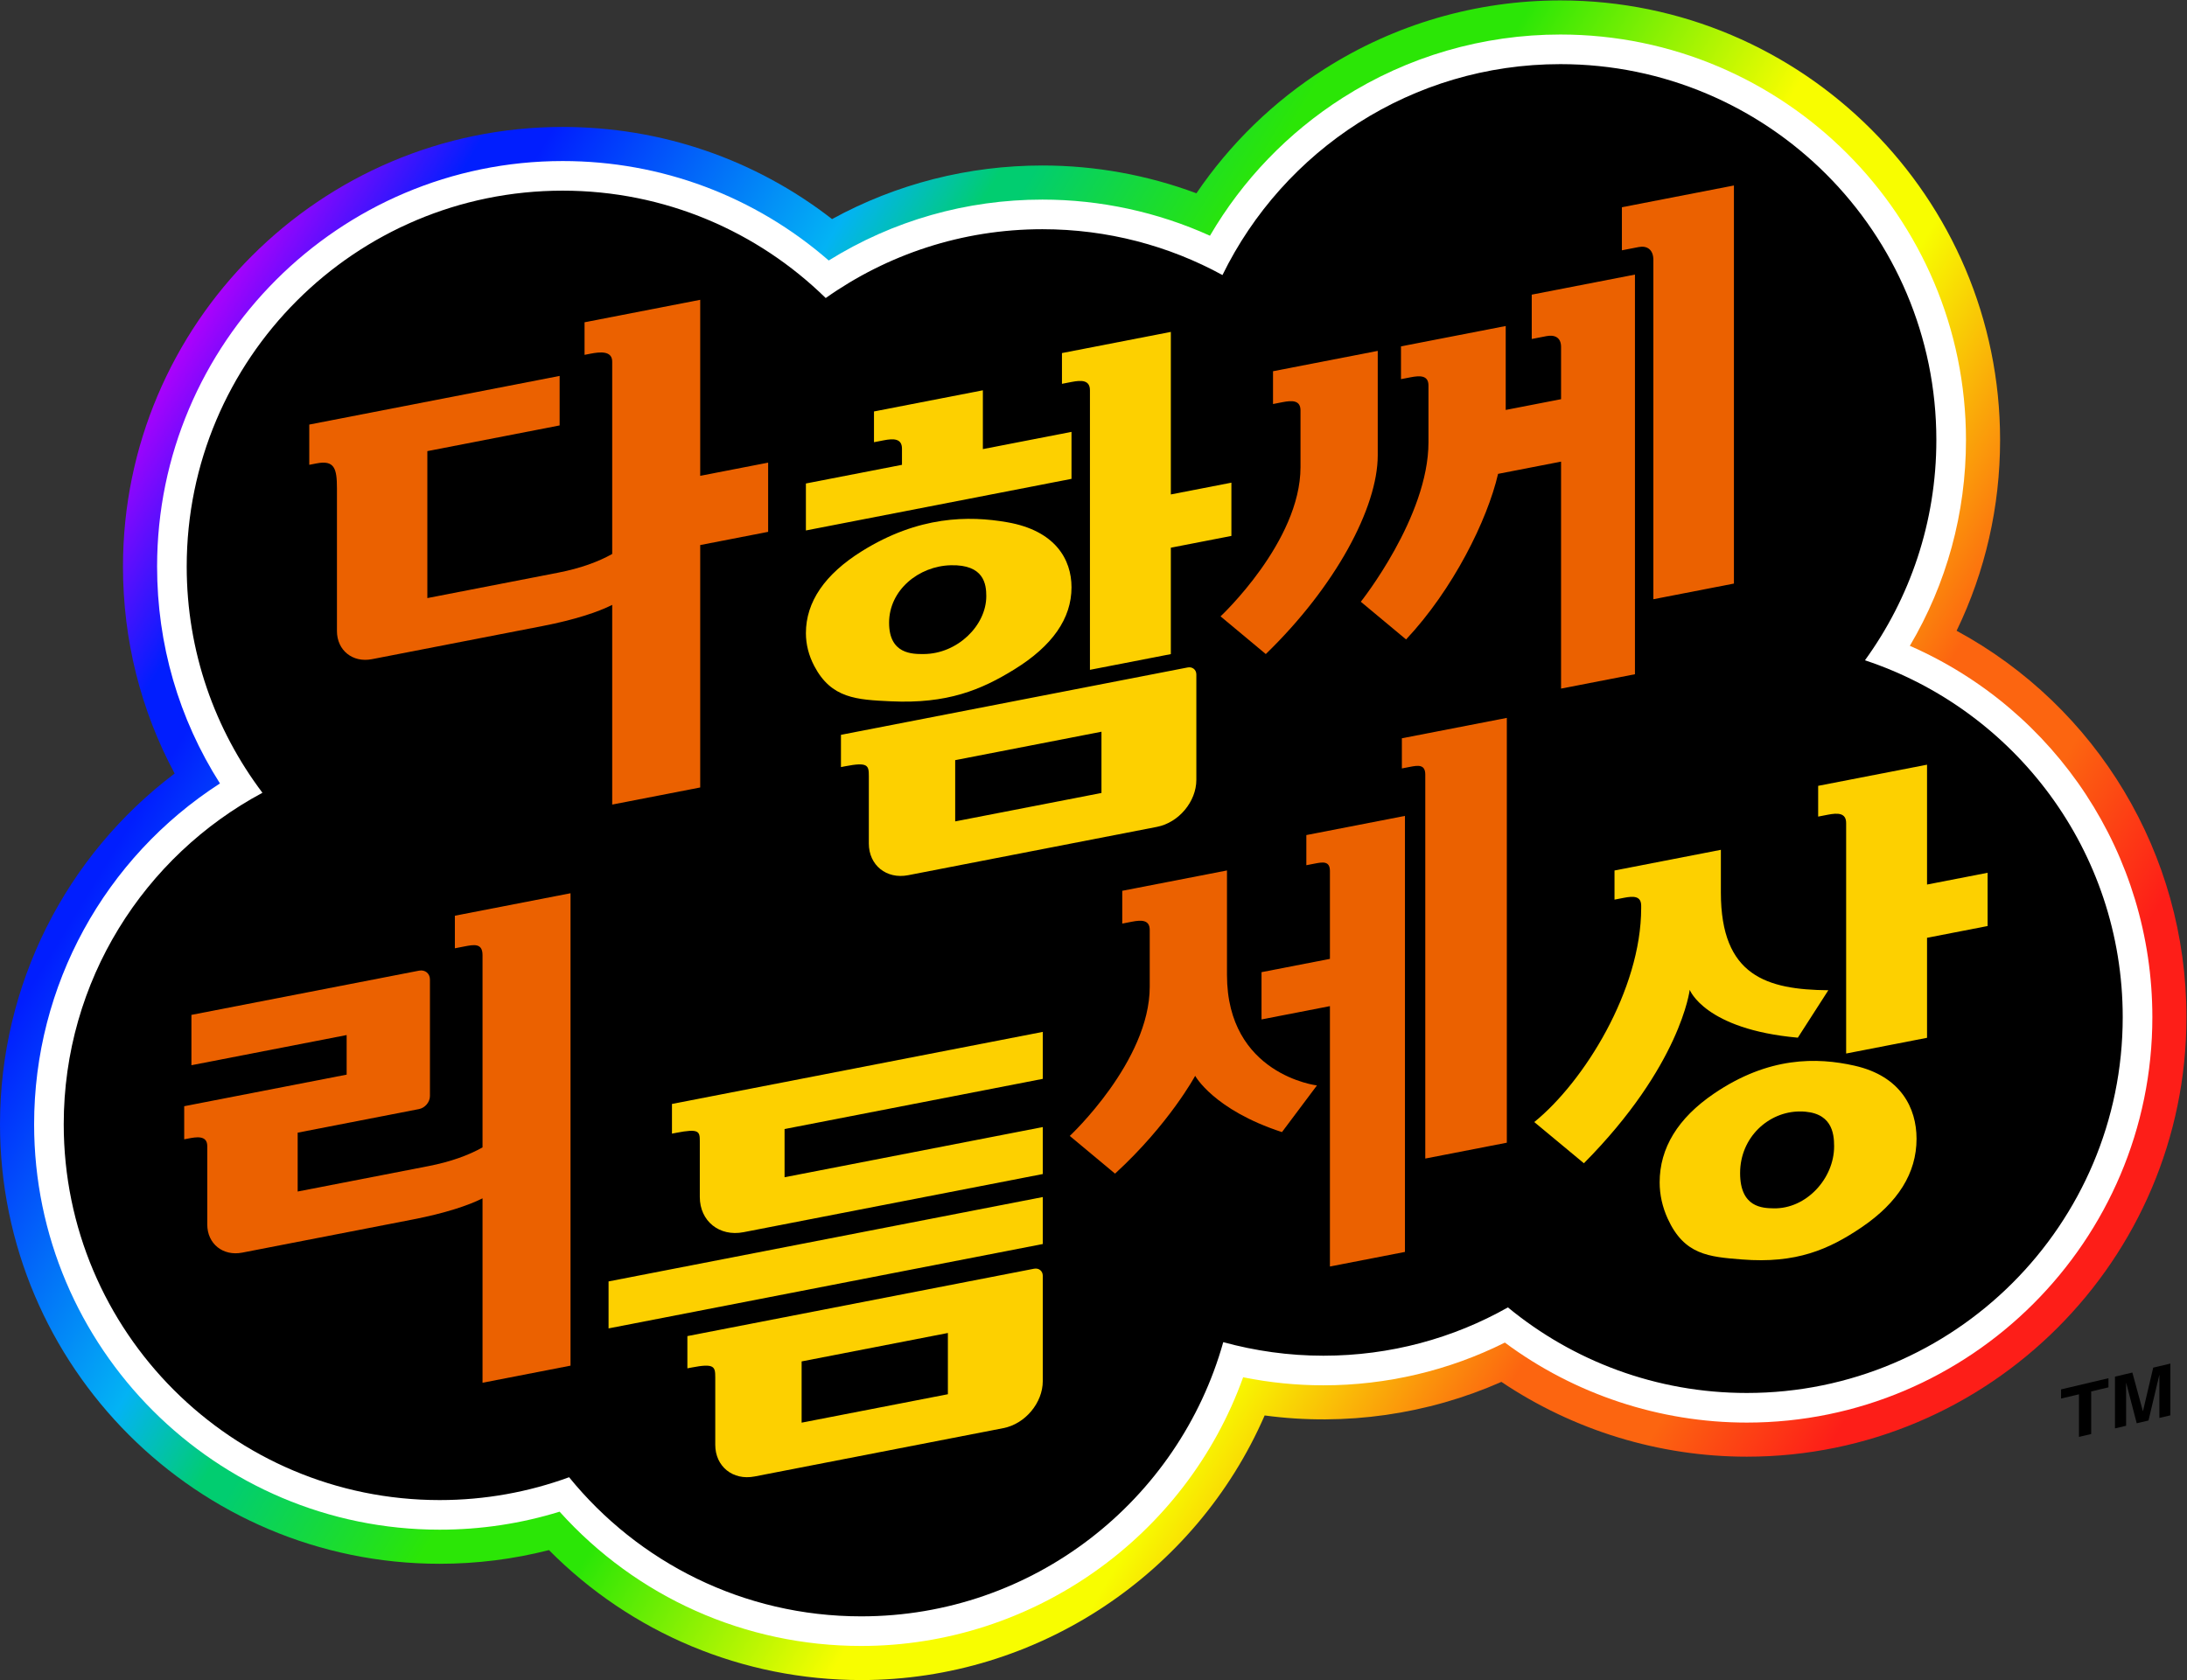 <?xml version="1.0" encoding="UTF-8" standalone="no"?>
<!-- Created with Inkscape (http://www.inkscape.org/) -->

<svg
   version="1.1"
   id="svg2"
   width="666.667"
   height="512.285"
   viewBox="0 0 666.667 512.285"
   sodipodi:docname="Rhythm World Together (다함께 리듬 세상) Logo.ai"
   xmlns:inkscape="http://www.inkscape.org/namespaces/inkscape"
   xmlns:sodipodi="http://sodipodi.sourceforge.net/DTD/sodipodi-0.dtd"
   xmlns="http://www.w3.org/2000/svg"
   xmlns:svg="http://www.w3.org/2000/svg">
  <rect x="0" y="0" width="666.667" height="512.285" fill="#333333" stroke="none"/>
  <defs
     id="defs6">
    <linearGradient
       x1="0"
       y1="0"
       x2="1"
       y2="0"
       gradientUnits="userSpaceOnUse"
       gradientTransform="matrix(-411.559,257.17,257.17,411.559,460.908,60.298)"
       spreadMethod="pad"
       id="linearGradient50">
      <stop
         style="stop-opacity:1;stop-color:#fd1e18"
         offset="0"
         id="stop22" />
      <stop
         style="stop-opacity:1;stop-color:#fd1e18"
         offset="0.069"
         id="stop24" />
      <stop
         style="stop-opacity:1;stop-color:#fc6510"
         offset="0.143"
         id="stop26" />
      <stop
         style="stop-opacity:1;stop-color:#fc6510"
         offset="0.212"
         id="stop28" />
      <stop
         style="stop-opacity:1;stop-color:#f8fd00"
         offset="0.326"
         id="stop30" />
      <stop
         style="stop-opacity:1;stop-color:#f8fd00"
         offset="0.414"
         id="stop32" />
      <stop
         style="stop-opacity:1;stop-color:#2be606"
         offset="0.541"
         id="stop34" />
      <stop
         style="stop-opacity:1;stop-color:#2be606"
         offset="0.607"
         id="stop36" />
      <stop
         style="stop-opacity:1;stop-color:#01cd70"
         offset="0.7"
         id="stop38" />
      <stop
         style="stop-opacity:1;stop-color:#01cd70"
         offset="0.713"
         id="stop40" />
      <stop
         style="stop-opacity:1;stop-color:#03b3f4"
         offset="0.765"
         id="stop42" />
      <stop
         style="stop-opacity:1;stop-color:#011efe"
         offset="0.903"
         id="stop44" />
      <stop
         style="stop-opacity:1;stop-color:#011efe"
         offset="0.929"
         id="stop46" />
      <stop
         style="stop-opacity:1;stop-color:#b001fc"
         offset="1"
         id="stop48" />
    </linearGradient>
    <clipPath
       clipPathUnits="userSpaceOnUse"
       id="clipPath60">
      <path
         d="M 0,384.214 H 500 V 0 H 0 Z"
         id="path58" />
    </clipPath>
  </defs>
  <sodipodi:namedview
     id="namedview4"
     pagecolor="#ffffff"
     bordercolor="#000000"
     borderopacity="0.25"
     inkscape:showpageshadow="2"
     inkscape:pageopacity="0.0"
     inkscape:pagecheckerboard="0"
     inkscape:deskcolor="#d1d1d1" />
  <g
     id="g8"
     inkscape:groupmode="layer"
     inkscape:label="Rhythm World Together (다함께 리듬 세상) Logo"
     transform="matrix(1.333,0,0,-1.333,0,512.285)">
    <g
       id="g10">
      <g
         id="g12">
        <g
           id="g18">
          <g
             id="g20">
            <path
               d="m 356.824,384.214 c -19.183,0 -37.839,-5.426 -53.952,-15.693 v 0 c -11.644,-7.418 -21.587,-17.101 -29.274,-28.425 v 0 c -11.211,4.183 -23.168,6.358 -35.211,6.358 v 0 c -16.981,0 -33.406,-4.209 -48.114,-12.258 v 0 c -17.564,13.663 -39.044,21.075 -61.592,21.075 v 0 c -55.448,0 -100.558,-45.109 -100.558,-100.557 v 0 c 0,-16.753 4.049,-32.865 11.814,-47.344 v 0 C 14.983,188.533 0,159.001 0,127.144 v 0 C 0,71.703 45.104,26.599 100.545,26.599 v 0 c 8.491,0 16.863,1.051 24.995,3.132 v 0 C 144.364,10.725 169.874,0 196.941,0 v 0 c 40.296,0 76.506,24.311 92.261,60.528 v 0 c 18.448,-2.488 37.331,0.245 54.138,7.679 v 0 c 16.504,-11.089 36.097,-17.11 56.115,-17.11 v 0 C 454.895,51.097 500,96.201 500,151.642 v 0 c 0,37.398 -20.534,71.034 -52.56,88.383 v 0 c 6.541,13.521 9.942,28.336 9.942,43.632 v 0 c 0,55.447 -45.111,100.557 -100.558,100.557 z"
               style="fill:url(#linearGradient50);stroke:none"
               id="path52" />
          </g>
        </g>
      </g>
    </g>
    <g
       id="g54">
      <g
         id="g56"
         clip-path="url(#clipPath60)">
        <g
           id="g62"
           transform="translate(436.746,236.579)">
          <path
             d="m 0,0 c 8.422,14.233 12.836,30.343 12.836,47.077 0,51.147 -41.611,92.758 -92.758,92.758 -17.695,0 -34.902,-5.004 -49.762,-14.471 -12.526,-7.981 -22.922,-18.805 -30.368,-31.555 -11.971,5.424 -25.083,8.266 -38.307,8.266 -17.416,0 -34.199,-4.8 -48.874,-13.932 -16.887,14.71 -38.282,22.75 -60.832,22.75 -51.147,0 -92.758,-41.611 -92.758,-92.758 0,-17.788 4.947,-34.792 14.376,-49.616 -26.393,-17.013 -42.499,-46.235 -42.499,-77.955 0,-51.139 41.605,-92.745 92.745,-92.745 9.364,0 18.567,1.385 27.424,4.119 17.607,-19.58 42.483,-30.717 68.971,-30.717 39.225,0 74.249,24.966 87.338,61.46 6.064,-1.221 12.215,-1.838 18.357,-1.838 14.444,0 28.693,3.368 41.494,9.776 15.926,-11.833 35.397,-18.302 55.326,-18.302 51.14,0 92.745,41.606 92.745,92.746 C 55.454,-47.799 33.497,-14.68 0,0"
             style="fill:#ffffff;fill-opacity:1;fill-rule:nonzero;stroke:none"
             id="path64" />
        </g>
        <g
           id="g66"
           transform="translate(426.479,233.27)">
          <path
             d="m 0,0 c 10.262,14.161 16.328,31.561 16.328,50.386 0,47.487 -38.495,85.983 -85.983,85.983 -33.946,0 -63.289,-19.678 -77.267,-48.244 -12.228,6.682 -26.254,10.484 -41.171,10.484 -18.462,0 -35.551,-5.838 -49.561,-15.742 -15.506,15.186 -36.726,24.56 -60.145,24.56 -47.487,0 -85.983,-38.496 -85.983,-85.983 0,-19.431 6.451,-37.35 17.32,-51.749 -27.041,-14.487 -45.443,-43.005 -45.443,-75.822 0,-47.473 38.498,-85.971 85.971,-85.971 10.399,0 20.374,1.85 29.598,5.225 15.775,-19.424 39.823,-31.823 66.797,-31.823 39.423,0 72.646,26.548 82.796,62.721 7.3,-1.999 14.974,-3.099 22.899,-3.099 15.324,0 29.723,3.999 42.198,11.049 14.849,-12.224 33.873,-19.574 54.622,-19.574 47.472,0 85.971,38.498 85.971,85.971 C 58.947,-43.604 34.238,-11.344 0,0"
             style="fill:#000000;fill-opacity:1;fill-rule:nonzero;stroke:none"
             id="path68" />
        </g>
        <g
           id="g70"
           transform="translate(386.406,157.892)">
          <path
             d="m 0,0 c 0,0 -2.031,-17.313 -24.199,-39.673 l -11.349,9.424 c 11.358,9.199 24.449,30.218 24.449,48.948 v 0.529 c 0,2.25 -1.741,2.247 -3.909,1.826 l -2.191,-0.426 v 6.667 L 7.125,32.023 V 22.241 C 7.125,3.113 17.677,0.037 31.698,-0.1 L 24.724,-10.949 C 3.418,-9.038 0,0 0,0 M 68.122,26.774 V 14.591 l -13.85,-2.692 v -22.877 l -18.499,-3.596 v 52.713 c 0,2.373 -1.949,2.349 -4.169,1.918 l -2.23,-0.434 v 7.035 l 24.898,4.839 V 24.082 Z M 19.199,-49.987 c -2.525,0.05 -7.675,0.151 -7.675,8.069 0,8.206 6.552,14.092 13.675,14.092 7.311,0.001 7.824,-4.953 7.824,-7.969 0,-7.392 -6.371,-14.339 -13.824,-14.192 m 18.499,32.631 c -8.585,1.935 -19.637,2.139 -32.173,-6.399 -8.243,-5.614 -12.4,-12.452 -12.4,-20.289 0.001,-2.823 0.62,-5.625 1.85,-8.319 3.777,-8.271 9.37,-8.715 16.974,-9.318 12.426,-0.987 19.899,2.301 27.349,7.349 8.325,5.647 12.574,12.386 12.574,20.263 0,7.032 -3.609,14.333 -14.174,16.713"
             style="fill:#fdd000;fill-opacity:1;fill-rule:nonzero;stroke:none"
             id="path72" />
        </g>
        <g
           id="g74"
           transform="translate(320.582,215.429)">
          <path
             d="m 0,0 v -6.897 l 1.855,0.361 c 1.846,0.359 3.497,0.603 3.497,-1.77 v -87.829 l 18.649,3.625 V 4.665 Z m -21.846,-22.139 v -6.896 l 1.854,0.36 c 1.847,0.359 3.538,0.688 3.538,-1.686 v -20.098 l -15.642,-3.04 v -10.813 l 15.642,3.041 v -59.559 l 17.156,3.335 v 99.739 z m 2.425,-57.272 -8,-10.674 c -15.628,5.101 -19.849,12.874 -19.849,12.874 0,0 -5.918,-10.998 -18.324,-22.374 l -10.35,8.625 c 0,0 18.285,17.072 18.285,34.125 v 12.98 c 0,2.374 -1.939,2.312 -4.107,1.891 l -2.178,-0.424 v 7.5 l 23.949,4.655 v -23.879 c 0,-22.864 20.574,-25.299 20.574,-25.299"
             style="fill:#eb6100;fill-opacity:1;fill-rule:nonzero;stroke:none"
             id="path76" />
        </g>
        <g
           id="g78"
           transform="translate(179.416,126.045)">
          <path
             d="M 0,0 V -11.027 L 59.047,0.451 V -10.294 L -9.384,-23.596 c -5.523,-1.073 -10,2.534 -10,8.057 v 12.801 c 0,2.215 -0.204,2.884 -5.383,1.877 l -0.982,-0.191 V 5.74 L 59.047,22.222 V 11.478 Z m 59.047,-15.557 v -10.745 l -99.295,-19.301 v 10.745 z M 37.348,-60.663 3.9,-67.164 v 14.009 l 33.448,6.502 z m 19.699,28.709 -79.271,-15.409 v -7.377 l 0.983,0.191 c 5.188,1.009 5.392,0.195 5.392,-2.235 v -15.438 c 0,-4.971 4.029,-8.217 9,-7.251 l 56.896,11.06 c 4.971,0.966 9,5.779 9,10.749 v 24.099 c 0,1.104 -0.895,1.825 -2,1.611"
             style="fill:#fdd000;fill-opacity:1;fill-rule:nonzero;stroke:none"
             id="path80" />
        </g>
        <g
           id="g82"
           transform="translate(104.02,174.841)">
          <path
             d="m 0,0 v -7.45 l 2.176,0.423 C 4.342,-6.606 6.325,-6.22 6.325,-9 v -43.997 c -3.2,-1.8 -7.298,-3.293 -12.35,-4.275 l -29.923,-5.817 v 13.466 l 27.748,5.394 c 1.381,0.269 2.5,1.605 2.5,2.986 v 26.662 c 0,1.381 -1.119,2.282 -2.5,2.014 l -52.047,-10.117 v -11.514 l 35.498,6.9 v -9.054 l -37.148,-7.221 v -7.575 l 0.877,0.171 c 1.771,0.344 4.398,0.855 4.398,-1.72 v -17.925 c 0,-4.418 3.581,-7.303 8,-6.444 l 39.072,7.594 c 7.33,1.425 12.65,3.2 15.875,4.825 v -42.185 l 20.124,3.912 V 5.141 Z"
             style="fill:#eb6100;fill-opacity:1;fill-rule:nonzero;stroke:none"
             id="path84" />
        </g>
        <g
           id="g86"
           transform="translate(315.063,304.046)">
          <path
             d="m 0,0 -23.949,-4.655 v -7.5 l 2.178,0.424 c 2.169,0.421 4.108,0.483 4.108,-1.891 v -12.98 c 0,-17.053 -18.285,-34.125 -18.285,-34.125 l 10.349,-8.625 C -9.679,-53.912 0,-35.857 0,-23.879 Z m 55.833,32.857 v -9.851 l 3.841,0.746 c 1.914,0.372 3.358,-0.58 3.358,-2.954 l -10e-4,-77.608 18.422,3.581 V 37.837 Z M 35.217,12.865 58.819,17.453 v -91.42 l -16.897,-3.284 v 51.919 l -14.405,-2.8 C 25.052,-38.773 17.191,-54.607 6.48,-66.009 l -10.35,8.625 c 0,0 15.471,19.418 15.471,36.471 v 12.98 c 0,2.374 -1.938,2.312 -4.107,1.89 L 5.316,-6.466 v 7.499 l 23.949,4.656 v -19.198 l 12.657,2.46 v 11.95 c 0,2.25 -1.541,2.823 -3.344,2.473 L 35.217,2.72 Z"
             style="fill:#eb6100;fill-opacity:1;fill-rule:nonzero;stroke:none"
             id="path88" />
        </g>
        <g
           id="g90"
           transform="translate(245.033,285.519)">
          <path
             d="M 0,0 -20.27,-3.94 V 9.512 l -24.899,-4.84 v -7.034 l 2.23,0.433 c 2.221,0.432 4.17,0.456 4.17,-1.918 v -3.689 l -21.97,-4.27 V -22.551 L 0,-10.745 Z m 6.85,-82.599 -33.449,-6.502 v 14.01 l 33.449,6.502 z m 19.699,28.708 -79.271,-15.408 v -7.377 l 0.983,0.191 c 5.187,1.008 5.391,0.195 5.391,-2.235 v -15.438 c 0,-4.971 4.03,-8.217 9,-7.251 l 56.897,11.059 c 4.97,0.967 9,5.779 9,10.75 v 24.098 c 0,1.105 -0.896,1.826 -2,1.611 m -60.33,3.071 c -2.61,-0.015 -7.935,-0.047 -7.935,7.158 0,7.467 6.774,12.981 14.138,13.153 7.559,0.177 8.09,-4.319 8.09,-7.063 0,-6.726 -6.587,-13.202 -14.293,-13.248 m 19.126,30.14 c -8.876,1.553 -20.303,1.472 -33.264,-6.599 -8.522,-5.307 -12.82,-11.629 -12.82,-18.761 10e-4,-2.569 0.641,-5.103 1.913,-7.525 3.904,-7.435 9.687,-7.704 17.549,-8.071 12.847,-0.598 20.574,2.574 28.276,7.347 C -4.394,-48.95 0,-42.715 0,-35.547 c 0,6.399 -3.731,12.955 -14.655,14.867 m 51.22,9.06 v -12.182 l -13.849,-2.692 v -24.341 l -18.5,-3.596 V 9.508 c 0,2.373 -1.948,2.349 -4.169,1.918 l -2.23,-0.434 v 7.035 l 24.899,4.84 v -37.179 z"
             style="fill:#fdd000;fill-opacity:1;fill-rule:nonzero;stroke:none"
             id="path92" />
        </g>
        <g
           id="g94"
           transform="translate(175.659,278.486)">
          <path
             d="m 0,0 -15.535,-3.02 v 40.265 l -26.449,-5.141 v -7.45 l 1.361,0.265 c 2.095,0.407 4.964,0.751 4.964,-1.821 v -43.992 c -3.2,-1.8 -7.298,-3.292 -12.349,-4.274 l -29.924,-5.817 V 2.629 l 30.249,5.879 V 19.833 L -104.935,8.705 v -9.206 l 1.666,0.324 c 4.102,0.797 4.663,-1.181 4.663,-5.696 v -32.645 c 0,-4.418 3.582,-7.304 8,-6.445 l 39.073,7.595 c 7.329,1.425 12.649,3.2 15.874,4.825 v -45.676 l 20.124,3.912 v 55.453 L 0,-15.834 Z"
             style="fill:#eb6100;fill-opacity:1;fill-rule:nonzero;stroke:none"
             id="path96" />
        </g>
        <g
           id="g98"
           transform="translate(493.809,59.961)">
          <path
             d="M 0,0 V 9.889 L -2.487,-0.587 -5.182,-1.222 -7.61,8.095 v -9.889 l -2.546,-0.601 V 9.444 l 3.978,0.938 2.399,-8.825 0.029,0.007 2.34,9.942 3.927,0.926 V 0.594 Z M -18.387,-4.336 V 5.403 L -22.483,4.437 V 6.53 l 10.836,2.555 V 6.992 l -3.949,-0.931 v -9.739 z"
             style="fill:#000000;fill-opacity:1;fill-rule:nonzero;stroke:none"
             id="path100" />
        </g>
      </g>
    </g>
  </g>
</svg>
